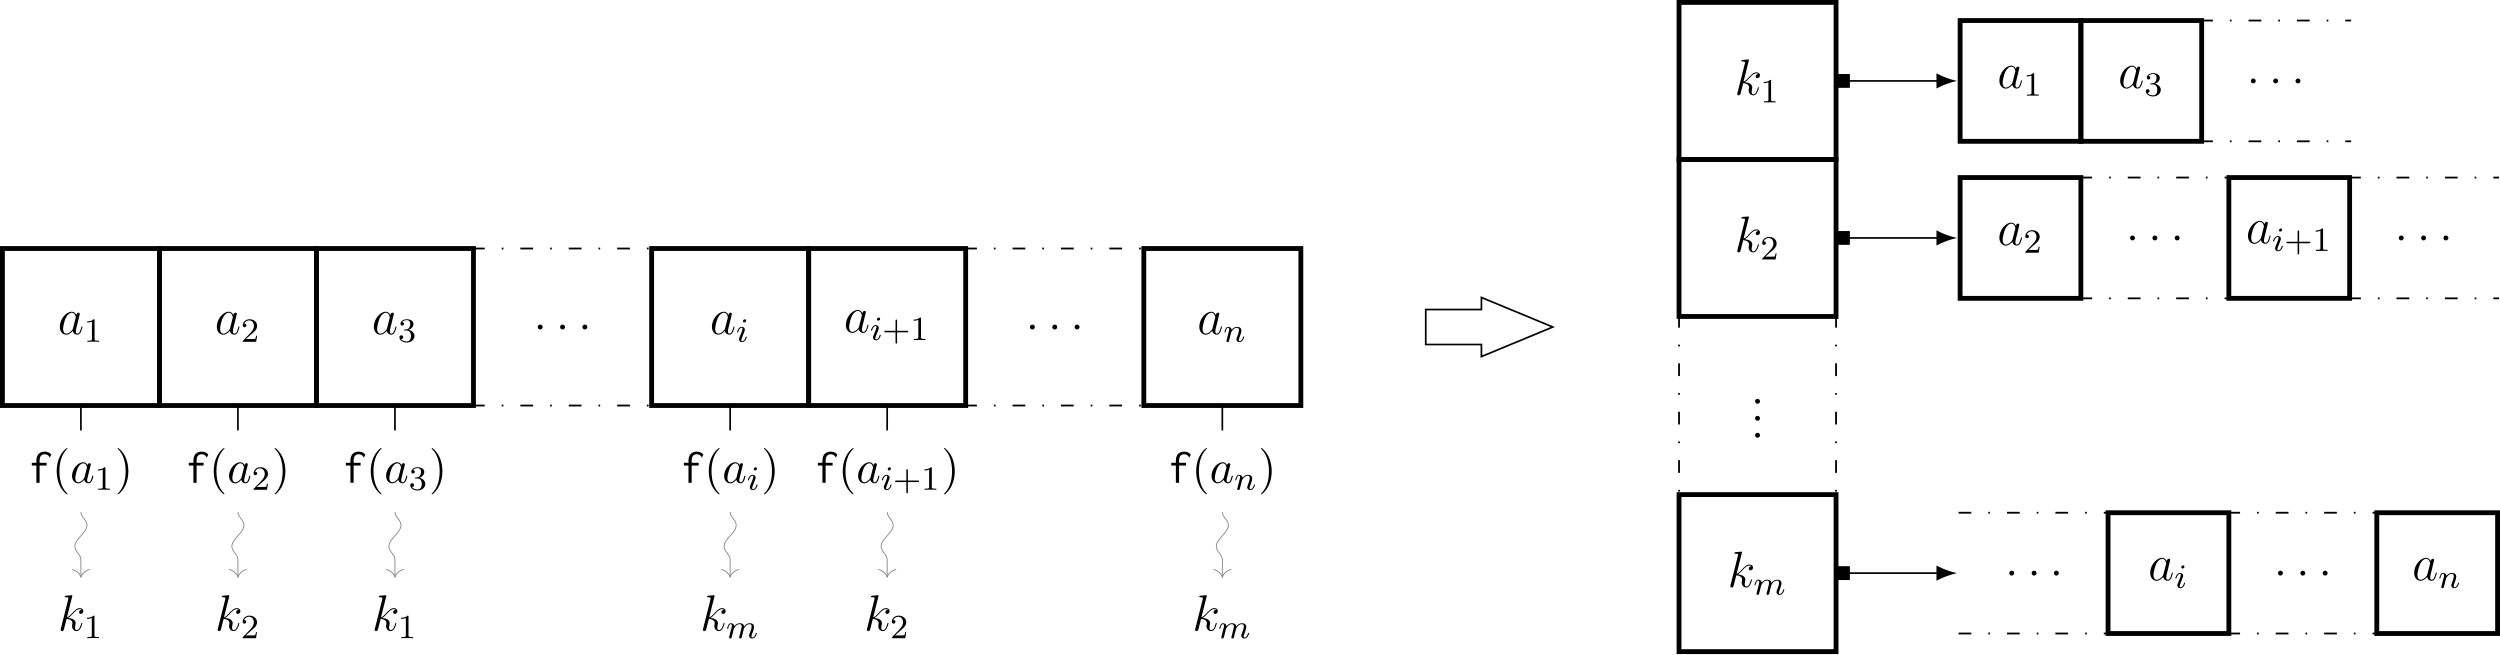 <?xml version="1.0" encoding="UTF-8"?>
<svg xmlns="http://www.w3.org/2000/svg" xmlns:xlink="http://www.w3.org/1999/xlink" width="586.718pt" height="153.677pt" viewBox="0 0 586.718 153.677" version="1.1">
<defs>
<g>
<symbol overflow="visible" id="glyph0-0">
<path style="stroke:none;" d=""/>
</symbol>
<symbol overflow="visible" id="glyph0-1">
<path style="stroke:none;" d="M 3.594 -1.422 C 3.531 -1.219 3.531 -1.188 3.375 -0.969 C 3.109 -0.641 2.578 -0.125 2.016 -0.125 C 1.531 -0.125 1.25 -0.562 1.25 -1.266 C 1.25 -1.922 1.625 -3.266 1.859 -3.766 C 2.266 -4.609 2.828 -5.031 3.281 -5.031 C 4.078 -5.031 4.234 -4.047 4.234 -3.953 C 4.234 -3.938 4.203 -3.797 4.188 -3.766 Z M 4.359 -4.484 C 4.234 -4.797 3.906 -5.266 3.281 -5.266 C 1.938 -5.266 0.484 -3.531 0.484 -1.75 C 0.484 -0.578 1.172 0.125 1.984 0.125 C 2.641 0.125 3.203 -0.391 3.531 -0.781 C 3.656 -0.078 4.219 0.125 4.578 0.125 C 4.938 0.125 5.219 -0.094 5.438 -0.531 C 5.625 -0.938 5.797 -1.656 5.797 -1.703 C 5.797 -1.766 5.75 -1.812 5.672 -1.812 C 5.562 -1.812 5.562 -1.75 5.516 -1.578 C 5.328 -0.875 5.109 -0.125 4.609 -0.125 C 4.266 -0.125 4.25 -0.438 4.25 -0.672 C 4.25 -0.938 4.281 -1.078 4.391 -1.547 C 4.469 -1.844 4.531 -2.109 4.625 -2.453 C 5.062 -4.25 5.172 -4.672 5.172 -4.75 C 5.172 -4.906 5.047 -5.047 4.859 -5.047 C 4.484 -5.047 4.391 -4.625 4.359 -4.484 Z M 4.359 -4.484 "/>
</symbol>
<symbol overflow="visible" id="glyph0-2">
<path style="stroke:none;" d="M 2.203 -0.578 C 2.203 -0.922 1.906 -1.156 1.625 -1.156 C 1.281 -1.156 1.047 -0.875 1.047 -0.578 C 1.047 -0.234 1.328 0 1.609 0 C 1.953 0 2.203 -0.281 2.203 -0.578 Z M 2.203 -0.578 "/>
</symbol>
<symbol overflow="visible" id="glyph0-3">
<path style="stroke:none;" d="M 3.359 -8 C 3.375 -8.047 3.391 -8.109 3.391 -8.172 C 3.391 -8.297 3.281 -8.297 3.25 -8.297 C 3.234 -8.297 2.812 -8.266 2.594 -8.234 C 2.391 -8.219 2.219 -8.203 2 -8.188 C 1.703 -8.156 1.625 -8.156 1.625 -7.938 C 1.625 -7.812 1.75 -7.812 1.859 -7.812 C 2.469 -7.812 2.469 -7.703 2.469 -7.594 C 2.469 -7.547 2.469 -7.516 2.422 -7.297 L 0.703 -0.469 C 0.656 -0.281 0.656 -0.266 0.656 -0.188 C 0.656 0.078 0.859 0.125 0.984 0.125 C 1.312 0.125 1.391 -0.141 1.484 -0.516 L 2.047 -2.75 C 2.906 -2.656 3.422 -2.297 3.422 -1.719 C 3.422 -1.656 3.422 -1.609 3.375 -1.422 C 3.328 -1.25 3.328 -1.094 3.328 -1.047 C 3.328 -0.344 3.797 0.125 4.406 0.125 C 4.953 0.125 5.234 -0.375 5.328 -0.547 C 5.578 -0.984 5.734 -1.656 5.734 -1.703 C 5.734 -1.766 5.688 -1.812 5.625 -1.812 C 5.516 -1.812 5.5 -1.766 5.453 -1.578 C 5.281 -0.953 5.031 -0.125 4.422 -0.125 C 4.188 -0.125 4.031 -0.234 4.031 -0.688 C 4.031 -0.922 4.078 -1.188 4.125 -1.359 C 4.172 -1.578 4.172 -1.594 4.172 -1.734 C 4.172 -2.438 3.531 -2.828 2.438 -2.969 C 2.875 -3.234 3.297 -3.703 3.469 -3.891 C 4.141 -4.656 4.609 -5.031 5.156 -5.031 C 5.438 -5.031 5.516 -4.953 5.594 -4.891 C 5.156 -4.844 4.984 -4.531 4.984 -4.297 C 4.984 -4 5.219 -3.906 5.375 -3.906 C 5.703 -3.906 5.984 -4.188 5.984 -4.562 C 5.984 -4.906 5.719 -5.266 5.172 -5.266 C 4.516 -5.266 3.984 -4.812 3.125 -3.844 C 3.016 -3.703 2.562 -3.25 2.125 -3.078 Z M 3.359 -8 "/>
</symbol>
<symbol overflow="visible" id="glyph1-0">
<path style="stroke:none;" d=""/>
</symbol>
<symbol overflow="visible" id="glyph1-1">
<path style="stroke:none;" d="M 2.5 -5.078 C 2.5 -5.297 2.484 -5.297 2.266 -5.297 C 1.938 -4.984 1.516 -4.797 0.766 -4.797 L 0.766 -4.531 C 0.984 -4.531 1.406 -4.531 1.875 -4.734 L 1.875 -0.656 C 1.875 -0.359 1.844 -0.266 1.094 -0.266 L 0.812 -0.266 L 0.812 0 C 1.141 -0.031 1.828 -0.031 2.188 -0.031 C 2.547 -0.031 3.234 -0.031 3.562 0 L 3.562 -0.266 L 3.281 -0.266 C 2.531 -0.266 2.5 -0.359 2.5 -0.656 Z M 2.5 -5.078 "/>
</symbol>
<symbol overflow="visible" id="glyph1-2">
<path style="stroke:none;" d="M 2.25 -1.625 C 2.375 -1.75 2.703 -2.016 2.844 -2.125 C 3.328 -2.578 3.797 -3.016 3.797 -3.734 C 3.797 -4.688 3 -5.297 2.016 -5.297 C 1.047 -5.297 0.422 -4.578 0.422 -3.859 C 0.422 -3.469 0.734 -3.422 0.844 -3.422 C 1.016 -3.422 1.266 -3.531 1.266 -3.844 C 1.266 -4.25 0.859 -4.25 0.766 -4.25 C 1 -4.844 1.531 -5.031 1.922 -5.031 C 2.656 -5.031 3.047 -4.406 3.047 -3.734 C 3.047 -2.906 2.469 -2.297 1.516 -1.344 L 0.516 -0.297 C 0.422 -0.219 0.422 -0.203 0.422 0 L 3.562 0 L 3.797 -1.422 L 3.547 -1.422 C 3.531 -1.266 3.469 -0.875 3.375 -0.719 C 3.328 -0.656 2.719 -0.656 2.594 -0.656 L 1.172 -0.656 Z M 2.25 -1.625 "/>
</symbol>
<symbol overflow="visible" id="glyph1-3">
<path style="stroke:none;" d="M 2.016 -2.656 C 2.641 -2.656 3.047 -2.203 3.047 -1.359 C 3.047 -0.359 2.484 -0.078 2.062 -0.078 C 1.625 -0.078 1.016 -0.234 0.734 -0.656 C 1.031 -0.656 1.234 -0.844 1.234 -1.094 C 1.234 -1.359 1.047 -1.531 0.781 -1.531 C 0.578 -1.531 0.344 -1.406 0.344 -1.078 C 0.344 -0.328 1.156 0.172 2.078 0.172 C 3.125 0.172 3.875 -0.562 3.875 -1.359 C 3.875 -2.031 3.344 -2.625 2.531 -2.812 C 3.156 -3.031 3.641 -3.562 3.641 -4.203 C 3.641 -4.844 2.922 -5.297 2.094 -5.297 C 1.234 -5.297 0.594 -4.844 0.594 -4.234 C 0.594 -3.938 0.781 -3.812 1 -3.812 C 1.25 -3.812 1.406 -3.984 1.406 -4.219 C 1.406 -4.516 1.141 -4.625 0.969 -4.625 C 1.312 -5.062 1.922 -5.094 2.062 -5.094 C 2.266 -5.094 2.875 -5.031 2.875 -4.203 C 2.875 -3.656 2.641 -3.312 2.531 -3.188 C 2.297 -2.938 2.109 -2.922 1.625 -2.891 C 1.469 -2.891 1.406 -2.875 1.406 -2.766 C 1.406 -2.656 1.484 -2.656 1.625 -2.656 Z M 2.016 -2.656 "/>
</symbol>
<symbol overflow="visible" id="glyph1-4">
<path style="stroke:none;" d="M 3.469 -1.812 L 5.812 -1.812 C 5.922 -1.812 6.109 -1.812 6.109 -1.984 C 6.109 -2.172 5.922 -2.172 5.812 -2.172 L 3.469 -2.172 L 3.469 -4.531 C 3.469 -4.641 3.469 -4.812 3.297 -4.812 C 3.109 -4.812 3.109 -4.641 3.109 -4.531 L 3.109 -2.172 L 0.75 -2.172 C 0.641 -2.172 0.469 -2.172 0.469 -1.984 C 0.469 -1.812 0.641 -1.812 0.75 -1.812 L 3.109 -1.812 L 3.109 0.547 C 3.109 0.656 3.109 0.828 3.297 0.828 C 3.469 0.828 3.469 0.656 3.469 0.547 Z M 3.469 -1.812 "/>
</symbol>
<symbol overflow="visible" id="glyph2-0">
<path style="stroke:none;" d=""/>
</symbol>
<symbol overflow="visible" id="glyph2-1">
<path style="stroke:none;" d="M 2.375 -4.969 C 2.375 -5.141 2.25 -5.281 2.062 -5.281 C 1.859 -5.281 1.625 -5.078 1.625 -4.844 C 1.625 -4.672 1.75 -4.547 1.938 -4.547 C 2.141 -4.547 2.375 -4.734 2.375 -4.969 Z M 1.219 -2.047 L 0.781 -0.953 C 0.734 -0.828 0.703 -0.734 0.703 -0.594 C 0.703 -0.203 1 0.078 1.422 0.078 C 2.203 0.078 2.531 -1.031 2.531 -1.141 C 2.531 -1.219 2.469 -1.25 2.406 -1.25 C 2.312 -1.25 2.297 -1.188 2.266 -1.109 C 2.094 -0.469 1.766 -0.141 1.438 -0.141 C 1.344 -0.141 1.25 -0.188 1.25 -0.391 C 1.25 -0.594 1.312 -0.734 1.406 -0.984 C 1.484 -1.188 1.562 -1.406 1.656 -1.625 L 1.906 -2.266 C 1.969 -2.453 2.078 -2.703 2.078 -2.844 C 2.078 -3.234 1.75 -3.516 1.344 -3.516 C 0.578 -3.516 0.234 -2.406 0.234 -2.297 C 0.234 -2.219 0.297 -2.188 0.359 -2.188 C 0.469 -2.188 0.469 -2.234 0.5 -2.312 C 0.719 -3.078 1.078 -3.297 1.328 -3.297 C 1.438 -3.297 1.516 -3.25 1.516 -3.031 C 1.516 -2.953 1.5 -2.844 1.422 -2.594 Z M 1.219 -2.047 "/>
</symbol>
<symbol overflow="visible" id="glyph2-2">
<path style="stroke:none;" d="M 1.594 -1.312 C 1.625 -1.422 1.703 -1.734 1.719 -1.844 C 1.828 -2.281 1.828 -2.281 2.016 -2.547 C 2.281 -2.938 2.656 -3.297 3.188 -3.297 C 3.469 -3.297 3.641 -3.125 3.641 -2.75 C 3.641 -2.312 3.312 -1.406 3.156 -1.016 C 3.047 -0.75 3.047 -0.703 3.047 -0.594 C 3.047 -0.141 3.422 0.078 3.766 0.078 C 4.547 0.078 4.875 -1.031 4.875 -1.141 C 4.875 -1.219 4.812 -1.25 4.75 -1.25 C 4.656 -1.25 4.641 -1.188 4.625 -1.109 C 4.438 -0.453 4.094 -0.141 3.797 -0.141 C 3.672 -0.141 3.609 -0.219 3.609 -0.406 C 3.609 -0.594 3.672 -0.766 3.75 -0.969 C 3.859 -1.266 4.219 -2.188 4.219 -2.625 C 4.219 -3.234 3.797 -3.516 3.234 -3.516 C 2.578 -3.516 2.172 -3.125 1.938 -2.828 C 1.875 -3.266 1.531 -3.516 1.125 -3.516 C 0.844 -3.516 0.641 -3.328 0.516 -3.078 C 0.312 -2.703 0.234 -2.312 0.234 -2.297 C 0.234 -2.219 0.297 -2.188 0.359 -2.188 C 0.469 -2.188 0.469 -2.219 0.531 -2.438 C 0.625 -2.828 0.766 -3.297 1.094 -3.297 C 1.312 -3.297 1.359 -3.094 1.359 -2.922 C 1.359 -2.766 1.312 -2.625 1.25 -2.359 C 1.234 -2.297 1.109 -1.828 1.078 -1.719 L 0.781 -0.516 C 0.75 -0.391 0.703 -0.203 0.703 -0.172 C 0.703 0.016 0.859 0.078 0.969 0.078 C 1.109 0.078 1.234 -0.016 1.281 -0.109 C 1.312 -0.156 1.375 -0.438 1.406 -0.594 Z M 1.594 -1.312 "/>
</symbol>
<symbol overflow="visible" id="glyph2-3">
<path style="stroke:none;" d="M 1.594 -1.312 C 1.625 -1.422 1.703 -1.734 1.719 -1.844 C 1.75 -1.922 1.797 -2.125 1.812 -2.203 C 1.828 -2.234 2.094 -2.75 2.438 -3.016 C 2.703 -3.234 2.969 -3.297 3.203 -3.297 C 3.484 -3.297 3.656 -3.109 3.656 -2.75 C 3.656 -2.562 3.609 -2.375 3.516 -2.016 C 3.453 -1.812 3.328 -1.281 3.281 -1.062 L 3.156 -0.578 C 3.109 -0.453 3.062 -0.203 3.062 -0.172 C 3.062 0.016 3.219 0.078 3.312 0.078 C 3.453 0.078 3.578 -0.016 3.641 -0.109 C 3.656 -0.156 3.719 -0.438 3.766 -0.594 L 3.938 -1.312 C 3.969 -1.422 4.047 -1.734 4.078 -1.844 C 4.188 -2.281 4.188 -2.281 4.359 -2.547 C 4.625 -2.938 5 -3.297 5.531 -3.297 C 5.828 -3.297 6 -3.125 6 -2.75 C 6 -2.312 5.656 -1.391 5.5 -1.016 C 5.422 -0.812 5.406 -0.75 5.406 -0.594 C 5.406 -0.141 5.781 0.078 6.125 0.078 C 6.906 0.078 7.234 -1.031 7.234 -1.141 C 7.234 -1.219 7.156 -1.25 7.109 -1.25 C 7.016 -1.25 7 -1.188 6.969 -1.109 C 6.781 -0.453 6.453 -0.141 6.141 -0.141 C 6.016 -0.141 5.953 -0.219 5.953 -0.406 C 5.953 -0.594 6.016 -0.766 6.094 -0.969 C 6.219 -1.266 6.562 -2.188 6.562 -2.625 C 6.562 -3.234 6.156 -3.516 5.578 -3.516 C 5.031 -3.516 4.578 -3.234 4.219 -2.734 C 4.156 -3.375 3.641 -3.516 3.234 -3.516 C 2.859 -3.516 2.375 -3.391 1.938 -2.812 C 1.875 -3.297 1.5 -3.516 1.125 -3.516 C 0.844 -3.516 0.641 -3.344 0.516 -3.078 C 0.312 -2.703 0.234 -2.312 0.234 -2.297 C 0.234 -2.219 0.297 -2.188 0.359 -2.188 C 0.469 -2.188 0.469 -2.219 0.531 -2.438 C 0.625 -2.828 0.766 -3.297 1.094 -3.297 C 1.312 -3.297 1.359 -3.094 1.359 -2.922 C 1.359 -2.766 1.312 -2.625 1.25 -2.359 C 1.234 -2.297 1.109 -1.828 1.078 -1.719 L 0.781 -0.516 C 0.75 -0.391 0.703 -0.203 0.703 -0.172 C 0.703 0.016 0.859 0.078 0.969 0.078 C 1.109 0.078 1.234 -0.016 1.281 -0.109 C 1.312 -0.156 1.375 -0.438 1.406 -0.594 Z M 1.594 -1.312 "/>
</symbol>
<symbol overflow="visible" id="glyph3-0">
<path style="stroke:none;" d=""/>
</symbol>
<symbol overflow="visible" id="glyph3-1">
<path style="stroke:none;" d="M 3.734 -7.312 C 3.469 -7.312 3.203 -7.281 2.969 -7.203 C 2.734 -7.125 2.531 -6.984 2.328 -6.828 C 2.156 -6.656 2 -6.438 1.922 -6.172 C 1.812 -5.891 1.766 -5.562 1.766 -5.188 L 1.766 -4.688 L 0.688 -4.688 L 0.688 -4.062 L 1.766 -4.062 L 1.766 0 L 2.516 0 L 2.516 -4.062 L 4.156 -4.062 L 4.156 -4.688 L 2.516 -4.688 L 2.516 -5.078 C 2.516 -5.375 2.547 -5.641 2.594 -5.844 C 2.656 -6.047 2.734 -6.234 2.844 -6.344 C 2.953 -6.469 3.078 -6.562 3.219 -6.609 C 3.359 -6.672 3.516 -6.703 3.703 -6.703 C 3.938 -6.703 4.141 -6.641 4.344 -6.547 C 4.531 -6.438 4.672 -6.297 4.797 -6.125 C 4.812 -6.094 4.828 -6.047 4.828 -6 C 4.828 -5.938 4.859 -5.906 4.906 -5.906 L 5.266 -6.625 C 4.891 -7.094 4.375 -7.312 3.734 -7.312 Z M 3.734 -7.312 "/>
</symbol>
<symbol overflow="visible" id="glyph4-0">
<path style="stroke:none;" d=""/>
</symbol>
<symbol overflow="visible" id="glyph4-1">
<path style="stroke:none;" d="M 3.609 2.625 C 3.609 2.578 3.609 2.562 3.422 2.375 C 2.062 1 1.719 -1.062 1.719 -2.719 C 1.719 -4.625 2.125 -6.516 3.469 -7.891 C 3.609 -8.016 3.609 -8.031 3.609 -8.078 C 3.609 -8.141 3.562 -8.172 3.5 -8.172 C 3.391 -8.172 2.406 -7.438 1.766 -6.047 C 1.203 -4.859 1.078 -3.641 1.078 -2.719 C 1.078 -1.875 1.203 -0.562 1.797 0.672 C 2.453 2.016 3.391 2.719 3.5 2.719 C 3.562 2.719 3.609 2.688 3.609 2.625 Z M 3.609 2.625 "/>
</symbol>
<symbol overflow="visible" id="glyph4-2">
<path style="stroke:none;" d="M 3.156 -2.719 C 3.156 -3.578 3.031 -4.891 2.438 -6.125 C 1.781 -7.469 0.844 -8.172 0.734 -8.172 C 0.672 -8.172 0.625 -8.141 0.625 -8.078 C 0.625 -8.031 0.625 -8.016 0.828 -7.812 C 1.891 -6.734 2.516 -5 2.516 -2.719 C 2.516 -0.859 2.109 1.062 0.766 2.438 C 0.625 2.562 0.625 2.578 0.625 2.625 C 0.625 2.688 0.672 2.719 0.734 2.719 C 0.844 2.719 1.828 1.984 2.469 0.594 C 3.016 -0.594 3.156 -1.812 3.156 -2.719 Z M 3.156 -2.719 "/>
</symbol>
<symbol overflow="visible" id="glyph5-0">
<path style="stroke:none;" d=""/>
</symbol>
<symbol overflow="visible" id="glyph5-1">
<path style="stroke:none;" d="M 4.062 -4.125 C 3.875 -4.531 3.562 -4.828 3.062 -4.828 C 1.781 -4.828 0.438 -3.219 0.438 -1.625 C 0.438 -0.594 1.031 0.125 1.891 0.125 C 2.109 0.125 2.656 0.078 3.297 -0.703 C 3.391 -0.234 3.781 0.125 4.297 0.125 C 4.672 0.125 4.922 -0.125 5.109 -0.484 C 5.297 -0.875 5.438 -1.531 5.438 -1.562 C 5.438 -1.672 5.328 -1.672 5.297 -1.672 C 5.188 -1.672 5.188 -1.625 5.141 -1.469 C 4.969 -0.766 4.766 -0.125 4.312 -0.125 C 4.031 -0.125 3.984 -0.406 3.984 -0.625 C 3.984 -0.859 4.016 -0.953 4.141 -1.422 C 4.25 -1.891 4.281 -2 4.375 -2.406 L 4.766 -3.938 C 4.844 -4.25 4.844 -4.266 4.844 -4.312 C 4.844 -4.5 4.719 -4.609 4.531 -4.609 C 4.266 -4.609 4.094 -4.359 4.062 -4.125 Z M 3.359 -1.297 C 3.297 -1.094 3.297 -1.078 3.141 -0.891 C 2.656 -0.297 2.219 -0.125 1.906 -0.125 C 1.359 -0.125 1.203 -0.719 1.203 -1.141 C 1.203 -1.688 1.562 -3.031 1.812 -3.531 C 2.156 -4.172 2.641 -4.578 3.078 -4.578 C 3.781 -4.578 3.938 -3.688 3.938 -3.625 C 3.938 -3.562 3.922 -3.484 3.906 -3.438 Z M 3.359 -1.297 "/>
</symbol>
<symbol overflow="visible" id="glyph6-0">
<path style="stroke:none;" d=""/>
</symbol>
<symbol overflow="visible" id="glyph6-1">
<path style="stroke:none;" d="M 2.203 -0.578 C 2.203 -0.906 1.922 -1.156 1.625 -1.156 C 1.281 -1.156 1.047 -0.891 1.047 -0.578 C 1.047 -0.234 1.344 0 1.609 0 C 1.938 0 2.203 -0.25 2.203 -0.578 Z M 2.203 -0.578 "/>
</symbol>
</g>
<clipPath id="clip1">
  <path d="M 393 115 L 432 115 L 432 153.676 L 393 153.676 Z M 393 115 "/>
</clipPath>
<clipPath id="clip2">
  <path d="M 550 41 L 586.719 41 L 586.719 42 L 550 42 Z M 550 41 "/>
</clipPath>
<clipPath id="clip3">
  <path d="M 550 69 L 586.719 69 L 586.719 71 L 550 71 Z M 550 69 "/>
</clipPath>
<clipPath id="clip4">
  <path d="M 557 119 L 586.719 119 L 586.719 150 L 557 150 Z M 557 119 "/>
</clipPath>
</defs>
<g id="surface1">
<path style="fill:none;stroke-width:1.134;stroke-linecap:butt;stroke-linejoin:miter;stroke:rgb(0%,0%,0%);stroke-opacity:1;stroke-miterlimit:10;" d="M -18.426 -18.424 L 18.426 -18.424 L 18.426 18.424 L -18.426 18.424 Z M -18.426 -18.424 " transform="matrix(1,0,0,-1,18.992,76.748)"/>
<g style="fill:rgb(0%,0%,0%);fill-opacity:1;">
  <use xlink:href="#glyph0-1" x="13.554" y="78.425"/>
</g>
<g style="fill:rgb(0%,0%,0%);fill-opacity:1;">
  <use xlink:href="#glyph1-1" x="19.698" y="80.218"/>
</g>
<path style="fill:none;stroke-width:1.134;stroke-linecap:butt;stroke-linejoin:miter;stroke:rgb(0%,0%,0%);stroke-opacity:1;stroke-miterlimit:10;" d="M -18.425 -18.424 L 18.427 -18.424 L 18.427 18.424 L -18.425 18.424 Z M -18.425 -18.424 " transform="matrix(1,0,0,-1,55.843,76.748)"/>
<g style="fill:rgb(0%,0%,0%);fill-opacity:1;">
  <use xlink:href="#glyph0-1" x="50.404" y="78.425"/>
</g>
<g style="fill:rgb(0%,0%,0%);fill-opacity:1;">
  <use xlink:href="#glyph1-2" x="56.549" y="80.218"/>
</g>
<path style="fill:none;stroke-width:1.134;stroke-linecap:butt;stroke-linejoin:miter;stroke:rgb(0%,0%,0%);stroke-opacity:1;stroke-miterlimit:10;" d="M -18.427 -18.424 L 18.424 -18.424 L 18.424 18.424 L -18.427 18.424 Z M -18.427 -18.424 " transform="matrix(1,0,0,-1,92.693,76.748)"/>
<g style="fill:rgb(0%,0%,0%);fill-opacity:1;">
  <use xlink:href="#glyph0-1" x="87.254" y="78.425"/>
</g>
<g style="fill:rgb(0%,0%,0%);fill-opacity:1;">
  <use xlink:href="#glyph1-3" x="93.399" y="80.218"/>
</g>
<g style="fill:rgb(0%,0%,0%);fill-opacity:1;">
  <use xlink:href="#glyph0-2" x="125.154" y="77.329"/>
</g>
<g style="fill:rgb(0%,0%,0%);fill-opacity:1;">
  <use xlink:href="#glyph0-2" x="130.402" y="77.329"/>
</g>
<g style="fill:rgb(0%,0%,0%);fill-opacity:1;">
  <use xlink:href="#glyph0-2" x="135.639" y="77.329"/>
</g>
<path style="fill:none;stroke-width:0.425;stroke-linecap:butt;stroke-linejoin:miter;stroke:rgb(0%,0%,0%);stroke-opacity:1;stroke-dasharray:2.989,3.985,0.399,3.985;stroke-miterlimit:10;" d="M -21.258 18.424 L 21.261 18.424 " transform="matrix(1,0,0,-1,132.024,76.748)"/>
<path style="fill:none;stroke-width:0.425;stroke-linecap:butt;stroke-linejoin:miter;stroke:rgb(0%,0%,0%);stroke-opacity:1;stroke-dasharray:2.989,3.985,0.399,3.985;stroke-miterlimit:10;" d="M -21.258 -18.424 L 21.261 -18.424 " transform="matrix(1,0,0,-1,132.024,76.748)"/>
<path style="fill:none;stroke-width:1.134;stroke-linecap:butt;stroke-linejoin:miter;stroke:rgb(0%,0%,0%);stroke-opacity:1;stroke-miterlimit:10;" d="M -18.425 -18.424 L 18.426 -18.424 L 18.426 18.424 L -18.425 18.424 Z M -18.425 -18.424 " transform="matrix(1,0,0,-1,171.355,76.748)"/>
<g style="fill:rgb(0%,0%,0%);fill-opacity:1;">
  <use xlink:href="#glyph0-1" x="166.591" y="78.425"/>
</g>
<g style="fill:rgb(0%,0%,0%);fill-opacity:1;">
  <use xlink:href="#glyph2-1" x="172.736" y="80.218"/>
</g>
<path style="fill:none;stroke-width:1.134;stroke-linecap:butt;stroke-linejoin:miter;stroke:rgb(0%,0%,0%);stroke-opacity:1;stroke-miterlimit:10;" d="M -18.425 -18.424 L 18.427 -18.424 L 18.427 18.424 L -18.425 18.424 Z M -18.425 -18.424 " transform="matrix(1,0,0,-1,208.206,76.748)"/>
<g style="fill:rgb(0%,0%,0%);fill-opacity:1;">
  <use xlink:href="#glyph0-1" x="198.033" y="78.01"/>
</g>
<g style="fill:rgb(0%,0%,0%);fill-opacity:1;">
  <use xlink:href="#glyph2-1" x="204.177" y="79.803"/>
</g>
<g style="fill:rgb(0%,0%,0%);fill-opacity:1;">
  <use xlink:href="#glyph1-4" x="207.061" y="79.803"/>
  <use xlink:href="#glyph1-1" x="213.647" y="79.803"/>
</g>
<g style="fill:rgb(0%,0%,0%);fill-opacity:1;">
  <use xlink:href="#glyph0-2" x="240.667" y="77.329"/>
</g>
<g style="fill:rgb(0%,0%,0%);fill-opacity:1;">
  <use xlink:href="#glyph0-2" x="245.915" y="77.329"/>
</g>
<g style="fill:rgb(0%,0%,0%);fill-opacity:1;">
  <use xlink:href="#glyph0-2" x="251.152" y="77.329"/>
</g>
<path style="fill:none;stroke-width:0.425;stroke-linecap:butt;stroke-linejoin:miter;stroke:rgb(0%,0%,0%);stroke-opacity:1;stroke-dasharray:2.989,3.985,0.399,3.985;stroke-miterlimit:10;" d="M -21.26 18.424 L 21.26 18.424 " transform="matrix(1,0,0,-1,247.537,76.748)"/>
<path style="fill:none;stroke-width:0.425;stroke-linecap:butt;stroke-linejoin:miter;stroke:rgb(0%,0%,0%);stroke-opacity:1;stroke-dasharray:2.989,3.985,0.399,3.985;stroke-miterlimit:10;" d="M -21.26 -18.424 L 21.26 -18.424 " transform="matrix(1,0,0,-1,247.537,76.748)"/>
<path style="fill:none;stroke-width:1.134;stroke-linecap:butt;stroke-linejoin:miter;stroke:rgb(0%,0%,0%);stroke-opacity:1;stroke-miterlimit:10;" d="M -18.426 -18.424 L 18.426 -18.424 L 18.426 18.424 L -18.426 18.424 Z M -18.426 -18.424 " transform="matrix(1,0,0,-1,286.867,76.748)"/>
<g style="fill:rgb(0%,0%,0%);fill-opacity:1;">
  <use xlink:href="#glyph0-1" x="280.977" y="78.425"/>
</g>
<g style="fill:rgb(0%,0%,0%);fill-opacity:1;">
  <use xlink:href="#glyph2-2" x="287.122" y="80.218"/>
</g>
<g style="fill:rgb(0%,0%,0%);fill-opacity:1;">
  <use xlink:href="#glyph3-1" x="6.773" y="113.309"/>
</g>
<g style="fill:rgb(0%,0%,0%);fill-opacity:1;">
  <use xlink:href="#glyph4-1" x="12.228" y="113.309"/>
</g>
<g style="fill:rgb(0%,0%,0%);fill-opacity:1;">
  <use xlink:href="#glyph5-1" x="16.47" y="113.309"/>
</g>
<g style="fill:rgb(0%,0%,0%);fill-opacity:1;">
  <use xlink:href="#glyph1-1" x="22.236" y="114.945"/>
</g>
<g style="fill:rgb(0%,0%,0%);fill-opacity:1;">
  <use xlink:href="#glyph4-2" x="26.969" y="113.309"/>
</g>
<g style="fill:rgb(0%,0%,0%);fill-opacity:1;">
  <use xlink:href="#glyph0-3" x="13.582" y="147.982"/>
</g>
<g style="fill:rgb(0%,0%,0%);fill-opacity:1;">
  <use xlink:href="#glyph1-1" x="19.67" y="149.775"/>
</g>
<path style="fill:none;stroke-width:0.199;stroke-linecap:butt;stroke-linejoin:miter;stroke:rgb(50%,50%,50%);stroke-opacity:1;stroke-miterlimit:10;" d="M -133.941 -43.389 C -133.941 -44.635 -132.523 -45.256 -132.523 -46.502 C -132.523 -47.412 -133.23 -48.201 -133.941 -48.994 C -134.648 -49.787 -135.355 -50.576 -135.355 -51.482 C -135.355 -52.729 -133.941 -53.354 -133.941 -54.596 L -133.941 -58.631 " transform="matrix(1,0,0,-1,152.929,76.748)"/>
<path style="fill:none;stroke-width:0.199;stroke-linecap:round;stroke-linejoin:round;stroke:rgb(50%,50%,50%);stroke-opacity:1;stroke-miterlimit:10;" d="M -1.832 2.029 C -1.5 0.811 -0.754 0.236 0 -0.002 C -0.754 -0.236 -1.5 -0.81 -1.832 -2.029 " transform="matrix(0,1,1,0,18.99,135.48)"/>
<path style="fill:none;stroke-width:0.399;stroke-linecap:butt;stroke-linejoin:miter;stroke:rgb(0%,0%,0%);stroke-opacity:1;stroke-miterlimit:10;" d="M -133.941 -18.424 L -133.941 -24.279 " transform="matrix(1,0,0,-1,152.929,76.748)"/>
<g style="fill:rgb(0%,0%,0%);fill-opacity:1;">
  <use xlink:href="#glyph3-1" x="43.624" y="113.309"/>
</g>
<g style="fill:rgb(0%,0%,0%);fill-opacity:1;">
  <use xlink:href="#glyph4-1" x="49.078" y="113.309"/>
</g>
<g style="fill:rgb(0%,0%,0%);fill-opacity:1;">
  <use xlink:href="#glyph5-1" x="53.321" y="113.309"/>
</g>
<g style="fill:rgb(0%,0%,0%);fill-opacity:1;">
  <use xlink:href="#glyph1-2" x="59.087" y="114.945"/>
</g>
<g style="fill:rgb(0%,0%,0%);fill-opacity:1;">
  <use xlink:href="#glyph4-2" x="63.819" y="113.309"/>
</g>
<g style="fill:rgb(0%,0%,0%);fill-opacity:1;">
  <use xlink:href="#glyph0-3" x="50.432" y="147.982"/>
</g>
<g style="fill:rgb(0%,0%,0%);fill-opacity:1;">
  <use xlink:href="#glyph1-2" x="56.521" y="149.775"/>
</g>
<path style="fill:none;stroke-width:0.199;stroke-linecap:butt;stroke-linejoin:miter;stroke:rgb(50%,50%,50%);stroke-opacity:1;stroke-miterlimit:10;" d="M -97.089 -43.389 C -97.089 -44.635 -95.671 -45.256 -95.671 -46.502 C -95.671 -47.412 -96.378 -48.201 -97.089 -48.994 C -97.796 -49.787 -98.507 -50.576 -98.507 -51.482 C -98.507 -52.729 -97.089 -53.354 -97.089 -54.596 L -97.089 -58.631 " transform="matrix(1,0,0,-1,152.929,76.748)"/>
<path style="fill:none;stroke-width:0.199;stroke-linecap:round;stroke-linejoin:round;stroke:rgb(50%,50%,50%);stroke-opacity:1;stroke-miterlimit:10;" d="M -1.832 2.03 C -1.5 0.811 -0.754 0.237 0 -0.001 C -0.754 -0.236 -1.5 -0.814 -1.832 -2.032 " transform="matrix(0,1,1,0,55.841,135.48)"/>
<path style="fill:none;stroke-width:0.399;stroke-linecap:butt;stroke-linejoin:miter;stroke:rgb(0%,0%,0%);stroke-opacity:1;stroke-miterlimit:10;" d="M -97.089 -18.424 L -97.089 -24.279 " transform="matrix(1,0,0,-1,152.929,76.748)"/>
<g style="fill:rgb(0%,0%,0%);fill-opacity:1;">
  <use xlink:href="#glyph3-1" x="80.474" y="113.309"/>
</g>
<g style="fill:rgb(0%,0%,0%);fill-opacity:1;">
  <use xlink:href="#glyph4-1" x="85.929" y="113.309"/>
</g>
<g style="fill:rgb(0%,0%,0%);fill-opacity:1;">
  <use xlink:href="#glyph5-1" x="90.171" y="113.309"/>
</g>
<g style="fill:rgb(0%,0%,0%);fill-opacity:1;">
  <use xlink:href="#glyph1-3" x="95.937" y="114.945"/>
</g>
<g style="fill:rgb(0%,0%,0%);fill-opacity:1;">
  <use xlink:href="#glyph4-2" x="100.67" y="113.309"/>
</g>
<g style="fill:rgb(0%,0%,0%);fill-opacity:1;">
  <use xlink:href="#glyph0-3" x="87.283" y="147.982"/>
</g>
<g style="fill:rgb(0%,0%,0%);fill-opacity:1;">
  <use xlink:href="#glyph1-1" x="93.371" y="149.775"/>
</g>
<path style="fill:none;stroke-width:0.199;stroke-linecap:butt;stroke-linejoin:miter;stroke:rgb(50%,50%,50%);stroke-opacity:1;stroke-miterlimit:10;" d="M -60.238 -43.389 C -60.238 -44.635 -58.82 -45.256 -58.82 -46.502 C -58.82 -47.412 -59.527 -48.201 -60.238 -48.994 C -60.945 -49.787 -61.656 -50.576 -61.656 -51.482 C -61.656 -52.729 -60.238 -53.354 -60.238 -54.596 L -60.238 -58.631 " transform="matrix(1,0,0,-1,152.929,76.748)"/>
<path style="fill:none;stroke-width:0.199;stroke-linecap:round;stroke-linejoin:round;stroke:rgb(50%,50%,50%);stroke-opacity:1;stroke-miterlimit:10;" d="M -1.832 2.031 C -1.5 0.812 -0.754 0.238 0 -0.001 C -0.754 -0.235 -1.5 -0.813 -1.832 -2.032 " transform="matrix(0,1,1,0,92.692,135.48)"/>
<path style="fill:none;stroke-width:0.399;stroke-linecap:butt;stroke-linejoin:miter;stroke:rgb(0%,0%,0%);stroke-opacity:1;stroke-miterlimit:10;" d="M -60.238 -18.424 L -60.238 -24.279 " transform="matrix(1,0,0,-1,152.929,76.748)"/>
<g style="fill:rgb(0%,0%,0%);fill-opacity:1;">
  <use xlink:href="#glyph3-1" x="159.811" y="113.309"/>
</g>
<g style="fill:rgb(0%,0%,0%);fill-opacity:1;">
  <use xlink:href="#glyph4-1" x="165.265" y="113.309"/>
</g>
<g style="fill:rgb(0%,0%,0%);fill-opacity:1;">
  <use xlink:href="#glyph5-1" x="169.508" y="113.309"/>
</g>
<g style="fill:rgb(0%,0%,0%);fill-opacity:1;">
  <use xlink:href="#glyph2-1" x="175.274" y="114.945"/>
</g>
<g style="fill:rgb(0%,0%,0%);fill-opacity:1;">
  <use xlink:href="#glyph4-2" x="178.656" y="113.309"/>
</g>
<g style="fill:rgb(0%,0%,0%);fill-opacity:1;">
  <use xlink:href="#glyph0-3" x="164.316" y="147.982"/>
</g>
<g style="fill:rgb(0%,0%,0%);fill-opacity:1;">
  <use xlink:href="#glyph2-3" x="170.404" y="149.775"/>
</g>
<path style="fill:none;stroke-width:0.199;stroke-linecap:butt;stroke-linejoin:miter;stroke:rgb(50%,50%,50%);stroke-opacity:1;stroke-miterlimit:10;" d="M 18.426 -43.389 C 18.426 -44.635 19.844 -45.256 19.844 -46.502 C 19.844 -47.412 19.134 -48.201 18.426 -48.994 C 17.716 -49.787 17.009 -50.576 17.009 -51.482 C 17.009 -52.729 18.426 -53.354 18.426 -54.596 L 18.426 -58.631 " transform="matrix(1,0,0,-1,152.929,76.748)"/>
<path style="fill:none;stroke-width:0.199;stroke-linecap:round;stroke-linejoin:round;stroke:rgb(50%,50%,50%);stroke-opacity:1;stroke-miterlimit:10;" d="M -1.832 2.032 C -1.5 0.814 -0.754 0.235 0 0.001 C -0.754 -0.237 -1.5 -0.811 -1.832 -2.03 " transform="matrix(0,1,1,0,171.354,135.48)"/>
<path style="fill:none;stroke-width:0.399;stroke-linecap:butt;stroke-linejoin:miter;stroke:rgb(0%,0%,0%);stroke-opacity:1;stroke-miterlimit:10;" d="M 18.426 -18.424 L 18.426 -24.279 " transform="matrix(1,0,0,-1,152.929,76.748)"/>
<g style="fill:rgb(0%,0%,0%);fill-opacity:1;">
  <use xlink:href="#glyph3-1" x="191.251" y="113.309"/>
</g>
<g style="fill:rgb(0%,0%,0%);fill-opacity:1;">
  <use xlink:href="#glyph4-1" x="196.706" y="113.309"/>
</g>
<g style="fill:rgb(0%,0%,0%);fill-opacity:1;">
  <use xlink:href="#glyph5-1" x="200.948" y="113.309"/>
</g>
<g style="fill:rgb(0%,0%,0%);fill-opacity:1;">
  <use xlink:href="#glyph2-1" x="206.714" y="114.945"/>
</g>
<g style="fill:rgb(0%,0%,0%);fill-opacity:1;">
  <use xlink:href="#glyph1-4" x="209.598" y="114.945"/>
  <use xlink:href="#glyph1-1" x="216.184" y="114.945"/>
</g>
<g style="fill:rgb(0%,0%,0%);fill-opacity:1;">
  <use xlink:href="#glyph4-2" x="220.916" y="113.309"/>
</g>
<g style="fill:rgb(0%,0%,0%);fill-opacity:1;">
  <use xlink:href="#glyph0-3" x="202.795" y="147.982"/>
</g>
<g style="fill:rgb(0%,0%,0%);fill-opacity:1;">
  <use xlink:href="#glyph1-2" x="208.883" y="149.775"/>
</g>
<path style="fill:none;stroke-width:0.199;stroke-linecap:butt;stroke-linejoin:miter;stroke:rgb(50%,50%,50%);stroke-opacity:1;stroke-miterlimit:10;" d="M 55.278 -43.389 C 55.278 -44.635 56.692 -45.256 56.692 -46.502 C 56.692 -47.412 55.985 -48.201 55.278 -48.994 C 54.567 -49.787 53.86 -50.576 53.86 -51.482 C 53.86 -52.729 55.278 -53.354 55.278 -54.596 L 55.278 -58.631 " transform="matrix(1,0,0,-1,152.929,76.748)"/>
<path style="fill:none;stroke-width:0.199;stroke-linecap:round;stroke-linejoin:round;stroke:rgb(50%,50%,50%);stroke-opacity:1;stroke-miterlimit:10;" d="M -1.832 2.033 C -1.5 0.814 -0.754 0.236 0 0.002 C -0.754 -0.237 -1.5 -0.811 -1.832 -2.03 " transform="matrix(0,1,1,0,208.205,135.48)"/>
<path style="fill:none;stroke-width:0.399;stroke-linecap:butt;stroke-linejoin:miter;stroke:rgb(0%,0%,0%);stroke-opacity:1;stroke-miterlimit:10;" d="M 55.278 -18.424 L 55.278 -24.279 " transform="matrix(1,0,0,-1,152.929,76.748)"/>
<g style="fill:rgb(0%,0%,0%);fill-opacity:1;">
  <use xlink:href="#glyph3-1" x="274.195" y="113.309"/>
</g>
<g style="fill:rgb(0%,0%,0%);fill-opacity:1;">
  <use xlink:href="#glyph4-1" x="279.65" y="113.309"/>
</g>
<g style="fill:rgb(0%,0%,0%);fill-opacity:1;">
  <use xlink:href="#glyph5-1" x="283.892" y="113.309"/>
</g>
<g style="fill:rgb(0%,0%,0%);fill-opacity:1;">
  <use xlink:href="#glyph2-2" x="289.659" y="114.945"/>
</g>
<g style="fill:rgb(0%,0%,0%);fill-opacity:1;">
  <use xlink:href="#glyph4-2" x="295.295" y="113.309"/>
</g>
<g style="fill:rgb(0%,0%,0%);fill-opacity:1;">
  <use xlink:href="#glyph0-3" x="279.828" y="147.982"/>
</g>
<g style="fill:rgb(0%,0%,0%);fill-opacity:1;">
  <use xlink:href="#glyph2-3" x="285.916" y="149.775"/>
</g>
<path style="fill:none;stroke-width:0.199;stroke-linecap:butt;stroke-linejoin:miter;stroke:rgb(50%,50%,50%);stroke-opacity:1;stroke-miterlimit:10;" d="M 133.938 -43.389 C 133.938 -44.635 135.356 -45.256 135.356 -46.502 C 135.356 -47.412 134.649 -48.201 133.938 -48.994 C 133.231 -49.787 132.52 -50.576 132.52 -51.482 C 132.52 -52.729 133.938 -53.354 133.938 -54.596 L 133.938 -58.631 " transform="matrix(1,0,0,-1,152.929,76.748)"/>
<path style="fill:none;stroke-width:0.199;stroke-linecap:round;stroke-linejoin:round;stroke:rgb(50%,50%,50%);stroke-opacity:1;stroke-miterlimit:10;" d="M -1.832 2.031 C -1.5 0.812 -0.754 0.238 0 -0.001 C -0.754 -0.235 -1.5 -0.813 -1.832 -2.032 " transform="matrix(0,1,1,0,286.868,135.48)"/>
<path style="fill:none;stroke-width:0.399;stroke-linecap:butt;stroke-linejoin:miter;stroke:rgb(0%,0%,0%);stroke-opacity:1;stroke-miterlimit:10;" d="M 133.938 -18.424 L 133.938 -24.279 " transform="matrix(1,0,0,-1,152.929,76.748)"/>
<path style="fill:none;stroke-width:0.399;stroke-linecap:butt;stroke-linejoin:miter;stroke:rgb(0%,0%,0%);stroke-opacity:1;stroke-miterlimit:10;" d="M 211.485 0.002 L 194.743 6.936 L 194.743 4.1 L 181.676 4.1 L 181.676 -4.1 L 194.743 -4.1 L 194.743 -6.936 Z M 211.485 0.002 " transform="matrix(1,0,0,-1,152.929,76.748)"/>
<path style="fill:none;stroke-width:1.134;stroke-linecap:butt;stroke-linejoin:miter;stroke:rgb(0%,0%,0%);stroke-opacity:1;stroke-miterlimit:10;" d="M -0 -18.426 L 36.851 -18.426 L 36.851 18.426 L -0 18.426 Z M -0 -18.426 " transform="matrix(1,0,0,-1,394.047,18.992)"/>
<g style="fill:rgb(0%,0%,0%);fill-opacity:1;">
  <use xlink:href="#glyph0-3" x="407.062" y="22.247"/>
</g>
<g style="fill:rgb(0%,0%,0%);fill-opacity:1;">
  <use xlink:href="#glyph1-1" x="413.15" y="24.04"/>
</g>
<path style="fill:none;stroke-width:1.134;stroke-linecap:butt;stroke-linejoin:miter;stroke:rgb(0%,0%,0%);stroke-opacity:1;stroke-miterlimit:10;" d="M -0 -18.427 L 36.851 -18.427 L 36.851 18.425 L -0 18.425 Z M -0 -18.427 " transform="matrix(1,0,0,-1,394.047,55.843)"/>
<g style="fill:rgb(0%,0%,0%);fill-opacity:1;">
  <use xlink:href="#glyph0-3" x="407.062" y="59.097"/>
</g>
<g style="fill:rgb(0%,0%,0%);fill-opacity:1;">
  <use xlink:href="#glyph1-2" x="413.15" y="60.89"/>
</g>
<g style="fill:rgb(0%,0%,0%);fill-opacity:1;">
  <use xlink:href="#glyph6-1" x="410.846" y="94.758"/>
</g>
<g style="fill:rgb(0%,0%,0%);fill-opacity:1;">
  <use xlink:href="#glyph6-1" x="410.846" y="98.743"/>
</g>
<g style="fill:rgb(0%,0%,0%);fill-opacity:1;">
  <use xlink:href="#glyph6-1" x="410.846" y="102.728"/>
</g>
<path style="fill:none;stroke-width:0.425;stroke-linecap:butt;stroke-linejoin:miter;stroke:rgb(0%,0%,0%);stroke-opacity:1;stroke-dasharray:2.989,3.985,0.399,3.985;stroke-miterlimit:10;" d="M -0 21.259 L -0 -21.261 " transform="matrix(1,0,0,-1,394.047,95.173)"/>
<path style="fill:none;stroke-width:0.425;stroke-linecap:butt;stroke-linejoin:miter;stroke:rgb(0%,0%,0%);stroke-opacity:1;stroke-dasharray:2.989,3.985,0.399,3.985;stroke-miterlimit:10;" d="M 36.851 21.259 L 36.851 -21.261 " transform="matrix(1,0,0,-1,394.047,95.173)"/>
<g clip-path="url(#clip1)" clip-rule="nonzero">
<path style="fill:none;stroke-width:1.134;stroke-linecap:butt;stroke-linejoin:miter;stroke:rgb(0%,0%,0%);stroke-opacity:1;stroke-miterlimit:10;" d="M -0 -18.426 L 36.851 -18.426 L 36.851 18.426 L -0 18.426 Z M -0 -18.426 " transform="matrix(1,0,0,-1,394.047,134.504)"/>
</g>
<g style="fill:rgb(0%,0%,0%);fill-opacity:1;">
  <use xlink:href="#glyph0-3" x="405.434" y="137.758"/>
</g>
<g style="fill:rgb(0%,0%,0%);fill-opacity:1;">
  <use xlink:href="#glyph2-3" x="411.522" y="139.552"/>
</g>
<path style="fill:none;stroke-width:1.134;stroke-linecap:butt;stroke-linejoin:miter;stroke:rgb(0%,0%,0%);stroke-opacity:1;stroke-miterlimit:10;" d="M 0.002 -14.172 L 28.345 -14.172 L 28.345 14.172 L 0.002 14.172 Z M 0.002 -14.172 " transform="matrix(1,0,0,-1,460.01,18.992)"/>
<g style="fill:rgb(0%,0%,0%);fill-opacity:1;">
  <use xlink:href="#glyph0-1" x="468.745" y="20.669"/>
</g>
<g style="fill:rgb(0%,0%,0%);fill-opacity:1;">
  <use xlink:href="#glyph1-1" x="474.889" y="22.462"/>
</g>
<path style="fill:none;stroke-width:1.134;stroke-linecap:butt;stroke-linejoin:miter;stroke:rgb(0%,0%,0%);stroke-opacity:1;stroke-miterlimit:10;" d="M -0.001 -14.172 L 28.347 -14.172 L 28.347 14.172 L -0.001 14.172 Z M -0.001 -14.172 " transform="matrix(1,0,0,-1,488.356,18.992)"/>
<g style="fill:rgb(0%,0%,0%);fill-opacity:1;">
  <use xlink:href="#glyph0-1" x="497.091" y="20.669"/>
</g>
<g style="fill:rgb(0%,0%,0%);fill-opacity:1;">
  <use xlink:href="#glyph1-3" x="503.236" y="22.462"/>
</g>
<g style="fill:rgb(0%,0%,0%);fill-opacity:1;">
  <use xlink:href="#glyph0-2" x="527.195" y="19.573"/>
</g>
<g style="fill:rgb(0%,0%,0%);fill-opacity:1;">
  <use xlink:href="#glyph0-2" x="532.443" y="19.573"/>
</g>
<g style="fill:rgb(0%,0%,0%);fill-opacity:1;">
  <use xlink:href="#glyph0-2" x="537.68" y="19.573"/>
</g>
<path style="fill:none;stroke-width:0.425;stroke-linecap:butt;stroke-linejoin:miter;stroke:rgb(0%,0%,0%);stroke-opacity:1;stroke-dasharray:2.989,3.985,0.399,3.985;stroke-miterlimit:10;" d="M -0 14.172 L 35.433 14.172 " transform="matrix(1,0,0,-1,516.348,18.992)"/>
<path style="fill:none;stroke-width:0.425;stroke-linecap:butt;stroke-linejoin:miter;stroke:rgb(0%,0%,0%);stroke-opacity:1;stroke-dasharray:2.989,3.985,0.399,3.985;stroke-miterlimit:10;" d="M -0 -14.172 L 35.433 -14.172 " transform="matrix(1,0,0,-1,516.348,18.992)"/>
<path style="fill:none;stroke-width:1.134;stroke-linecap:butt;stroke-linejoin:miter;stroke:rgb(0%,0%,0%);stroke-opacity:1;stroke-miterlimit:10;" d="M 0.002 -14.174 L 28.345 -14.174 L 28.345 14.174 L 0.002 14.174 Z M 0.002 -14.174 " transform="matrix(1,0,0,-1,460.01,55.842)"/>
<g style="fill:rgb(0%,0%,0%);fill-opacity:1;">
  <use xlink:href="#glyph0-1" x="468.745" y="57.52"/>
</g>
<g style="fill:rgb(0%,0%,0%);fill-opacity:1;">
  <use xlink:href="#glyph1-2" x="474.889" y="59.313"/>
</g>
<g style="fill:rgb(0%,0%,0%);fill-opacity:1;">
  <use xlink:href="#glyph0-2" x="498.849" y="56.423"/>
</g>
<g style="fill:rgb(0%,0%,0%);fill-opacity:1;">
  <use xlink:href="#glyph0-2" x="504.097" y="56.423"/>
</g>
<g style="fill:rgb(0%,0%,0%);fill-opacity:1;">
  <use xlink:href="#glyph0-2" x="509.334" y="56.423"/>
</g>
<path style="fill:none;stroke-width:0.425;stroke-linecap:butt;stroke-linejoin:miter;stroke:rgb(0%,0%,0%);stroke-opacity:1;stroke-dasharray:2.989,3.985,0.399,3.985;stroke-miterlimit:10;" d="M 0.002 14.174 L 35.432 14.174 " transform="matrix(1,0,0,-1,488.002,55.842)"/>
<path style="fill:none;stroke-width:0.425;stroke-linecap:butt;stroke-linejoin:miter;stroke:rgb(0%,0%,0%);stroke-opacity:1;stroke-dasharray:2.989,3.985,0.399,3.985;stroke-miterlimit:10;" d="M 0.002 -14.174 L 35.432 -14.174 " transform="matrix(1,0,0,-1,488.002,55.842)"/>
<path style="fill:none;stroke-width:1.134;stroke-linecap:butt;stroke-linejoin:miter;stroke:rgb(0%,0%,0%);stroke-opacity:1;stroke-miterlimit:10;" d="M 0.001 -14.174 L 28.349 -14.174 L 28.349 14.174 L 0.001 14.174 Z M 0.001 -14.174 " transform="matrix(1,0,0,-1,523.081,55.842)"/>
<g style="fill:rgb(0%,0%,0%);fill-opacity:1;">
  <use xlink:href="#glyph0-1" x="527.08" y="57.103"/>
</g>
<g style="fill:rgb(0%,0%,0%);fill-opacity:1;">
  <use xlink:href="#glyph2-1" x="533.225" y="58.897"/>
</g>
<g style="fill:rgb(0%,0%,0%);fill-opacity:1;">
  <use xlink:href="#glyph1-4" x="536.109" y="58.897"/>
  <use xlink:href="#glyph1-1" x="542.695" y="58.897"/>
</g>
<g style="fill:rgb(0%,0%,0%);fill-opacity:1;">
  <use xlink:href="#glyph0-2" x="561.919" y="56.423"/>
</g>
<g style="fill:rgb(0%,0%,0%);fill-opacity:1;">
  <use xlink:href="#glyph0-2" x="567.167" y="56.423"/>
</g>
<g style="fill:rgb(0%,0%,0%);fill-opacity:1;">
  <use xlink:href="#glyph0-2" x="572.404" y="56.423"/>
</g>
<g clip-path="url(#clip2)" clip-rule="nonzero">
<path style="fill:none;stroke-width:0.425;stroke-linecap:butt;stroke-linejoin:miter;stroke:rgb(0%,0%,0%);stroke-opacity:1;stroke-dasharray:2.989,3.985,0.399,3.985;stroke-miterlimit:10;" d="M 0.001 14.174 L 35.435 14.174 " transform="matrix(1,0,0,-1,551.073,55.842)"/>
</g>
<g clip-path="url(#clip3)" clip-rule="nonzero">
<path style="fill:none;stroke-width:0.425;stroke-linecap:butt;stroke-linejoin:miter;stroke:rgb(0%,0%,0%);stroke-opacity:1;stroke-dasharray:2.989,3.985,0.399,3.985;stroke-miterlimit:10;" d="M 0.001 -14.174 L 35.435 -14.174 " transform="matrix(1,0,0,-1,551.073,55.842)"/>
</g>
<g style="fill:rgb(0%,0%,0%);fill-opacity:1;">
  <use xlink:href="#glyph0-2" x="470.502" y="135.085"/>
</g>
<g style="fill:rgb(0%,0%,0%);fill-opacity:1;">
  <use xlink:href="#glyph0-2" x="475.75" y="135.085"/>
</g>
<g style="fill:rgb(0%,0%,0%);fill-opacity:1;">
  <use xlink:href="#glyph0-2" x="480.987" y="135.085"/>
</g>
<path style="fill:none;stroke-width:0.425;stroke-linecap:butt;stroke-linejoin:miter;stroke:rgb(0%,0%,0%);stroke-opacity:1;stroke-dasharray:2.989,3.985,0.399,3.985;stroke-miterlimit:10;" d="M 0 14.172 L 35.434 14.172 " transform="matrix(1,0,0,-1,459.656,134.504)"/>
<path style="fill:none;stroke-width:0.425;stroke-linecap:butt;stroke-linejoin:miter;stroke:rgb(0%,0%,0%);stroke-opacity:1;stroke-dasharray:2.989,3.985,0.399,3.985;stroke-miterlimit:10;" d="M 0 -14.172 L 35.434 -14.172 " transform="matrix(1,0,0,-1,459.656,134.504)"/>
<path style="fill:none;stroke-width:1.134;stroke-linecap:butt;stroke-linejoin:miter;stroke:rgb(0%,0%,0%);stroke-opacity:1;stroke-miterlimit:10;" d="M 0 -14.172 L 28.348 -14.172 L 28.348 14.172 L 0 14.172 Z M 0 -14.172 " transform="matrix(1,0,0,-1,494.734,134.504)"/>
<g style="fill:rgb(0%,0%,0%);fill-opacity:1;">
  <use xlink:href="#glyph0-1" x="504.144" y="136.181"/>
</g>
<g style="fill:rgb(0%,0%,0%);fill-opacity:1;">
  <use xlink:href="#glyph2-1" x="510.289" y="137.974"/>
</g>
<g style="fill:rgb(0%,0%,0%);fill-opacity:1;">
  <use xlink:href="#glyph0-2" x="533.573" y="135.085"/>
</g>
<g style="fill:rgb(0%,0%,0%);fill-opacity:1;">
  <use xlink:href="#glyph0-2" x="538.821" y="135.085"/>
</g>
<g style="fill:rgb(0%,0%,0%);fill-opacity:1;">
  <use xlink:href="#glyph0-2" x="544.058" y="135.085"/>
</g>
<path style="fill:none;stroke-width:0.425;stroke-linecap:butt;stroke-linejoin:miter;stroke:rgb(0%,0%,0%);stroke-opacity:1;stroke-dasharray:2.989,3.985,0.399,3.985;stroke-miterlimit:10;" d="M 0.001 14.172 L 35.434 14.172 " transform="matrix(1,0,0,-1,522.726,134.504)"/>
<path style="fill:none;stroke-width:0.425;stroke-linecap:butt;stroke-linejoin:miter;stroke:rgb(0%,0%,0%);stroke-opacity:1;stroke-dasharray:2.989,3.985,0.399,3.985;stroke-miterlimit:10;" d="M 0.001 -14.172 L 35.434 -14.172 " transform="matrix(1,0,0,-1,522.726,134.504)"/>
<g clip-path="url(#clip4)" clip-rule="nonzero">
<path style="fill:none;stroke-width:1.134;stroke-linecap:butt;stroke-linejoin:miter;stroke:rgb(0%,0%,0%);stroke-opacity:1;stroke-miterlimit:10;" d="M -0 -14.172 L 28.347 -14.172 L 28.347 14.172 L -0 14.172 Z M -0 -14.172 " transform="matrix(1,0,0,-1,557.805,134.504)"/>
</g>
<g style="fill:rgb(0%,0%,0%);fill-opacity:1;">
  <use xlink:href="#glyph0-1" x="566.088" y="136.181"/>
</g>
<g style="fill:rgb(0%,0%,0%);fill-opacity:1;">
  <use xlink:href="#glyph2-2" x="572.233" y="137.974"/>
</g>
<path style="fill:none;stroke-width:0.399;stroke-linecap:butt;stroke-linejoin:miter;stroke:rgb(0%,0%,0%);stroke-opacity:1;stroke-miterlimit:10;" d="M 281.012 57.756 L 301.735 57.756 " transform="matrix(1,0,0,-1,152.929,76.748)"/>
<path style="fill-rule:nonzero;fill:rgb(0%,0%,0%);fill-opacity:1;stroke-width:0.399;stroke-linecap:butt;stroke-linejoin:miter;stroke:rgb(0%,0%,0%);stroke-opacity:1;stroke-miterlimit:10;" d="M 3.04 1.423 L 0.2 1.423 L 0.2 -1.421 L 3.04 -1.421 Z M 3.04 1.423 " transform="matrix(-1,0,0,1,434.141,18.991)"/>
<path style="fill-rule:nonzero;fill:rgb(0%,0%,0%);fill-opacity:1;stroke-width:0.399;stroke-linecap:butt;stroke-linejoin:miter;stroke:rgb(0%,0%,0%);stroke-opacity:1;stroke-miterlimit:10;" d="M 3.761 -0.001 C 3.3 0.112 1.269 0.753 -0.001 1.448 L -0.001 -1.446 C 1.269 -0.751 3.3 -0.114 3.761 -0.001 Z M 3.761 -0.001 " transform="matrix(1,0,0,-1,454.665,18.991)"/>
<path style="fill:none;stroke-width:0.399;stroke-linecap:butt;stroke-linejoin:miter;stroke:rgb(0%,0%,0%);stroke-opacity:1;stroke-miterlimit:10;" d="M 281.012 20.904 L 301.735 20.904 " transform="matrix(1,0,0,-1,152.929,76.748)"/>
<path style="fill-rule:nonzero;fill:rgb(0%,0%,0%);fill-opacity:1;stroke-width:0.399;stroke-linecap:butt;stroke-linejoin:miter;stroke:rgb(0%,0%,0%);stroke-opacity:1;stroke-miterlimit:10;" d="M 3.04 1.419 L 0.2 1.419 L 0.2 -1.42 L 3.04 -1.42 Z M 3.04 1.419 " transform="matrix(-1,0,0,1,434.141,55.842)"/>
<path style="fill-rule:nonzero;fill:rgb(0%,0%,0%);fill-opacity:1;stroke-width:0.399;stroke-linecap:butt;stroke-linejoin:miter;stroke:rgb(0%,0%,0%);stroke-opacity:1;stroke-miterlimit:10;" d="M 3.761 -0.002 C 3.3 0.112 1.269 0.752 -0.001 1.448 L -0.001 -1.447 C 1.269 -0.751 3.3 -0.111 3.761 -0.002 Z M 3.761 -0.002 " transform="matrix(1,0,0,-1,454.665,55.842)"/>
<path style="fill:none;stroke-width:0.399;stroke-linecap:butt;stroke-linejoin:miter;stroke:rgb(0%,0%,0%);stroke-opacity:1;stroke-miterlimit:10;" d="M 281.012 -57.756 L 301.735 -57.756 " transform="matrix(1,0,0,-1,152.929,76.748)"/>
<path style="fill-rule:nonzero;fill:rgb(0%,0%,0%);fill-opacity:1;stroke-width:0.399;stroke-linecap:butt;stroke-linejoin:miter;stroke:rgb(0%,0%,0%);stroke-opacity:1;stroke-miterlimit:10;" d="M 3.04 1.421 L 0.2 1.421 L 0.2 -1.423 L 3.04 -1.423 Z M 3.04 1.421 " transform="matrix(-1,0,0,1,434.141,134.505)"/>
<path style="fill-rule:nonzero;fill:rgb(0%,0%,0%);fill-opacity:1;stroke-width:0.399;stroke-linecap:butt;stroke-linejoin:miter;stroke:rgb(0%,0%,0%);stroke-opacity:1;stroke-miterlimit:10;" d="M 3.761 0.001 C 3.3 0.114 1.269 0.751 -0.001 1.446 L -0.001 -1.448 C 1.269 -0.753 3.3 -0.113 3.761 0.001 Z M 3.761 0.001 " transform="matrix(1,0,0,-1,454.665,134.505)"/>
</g>
</svg>
